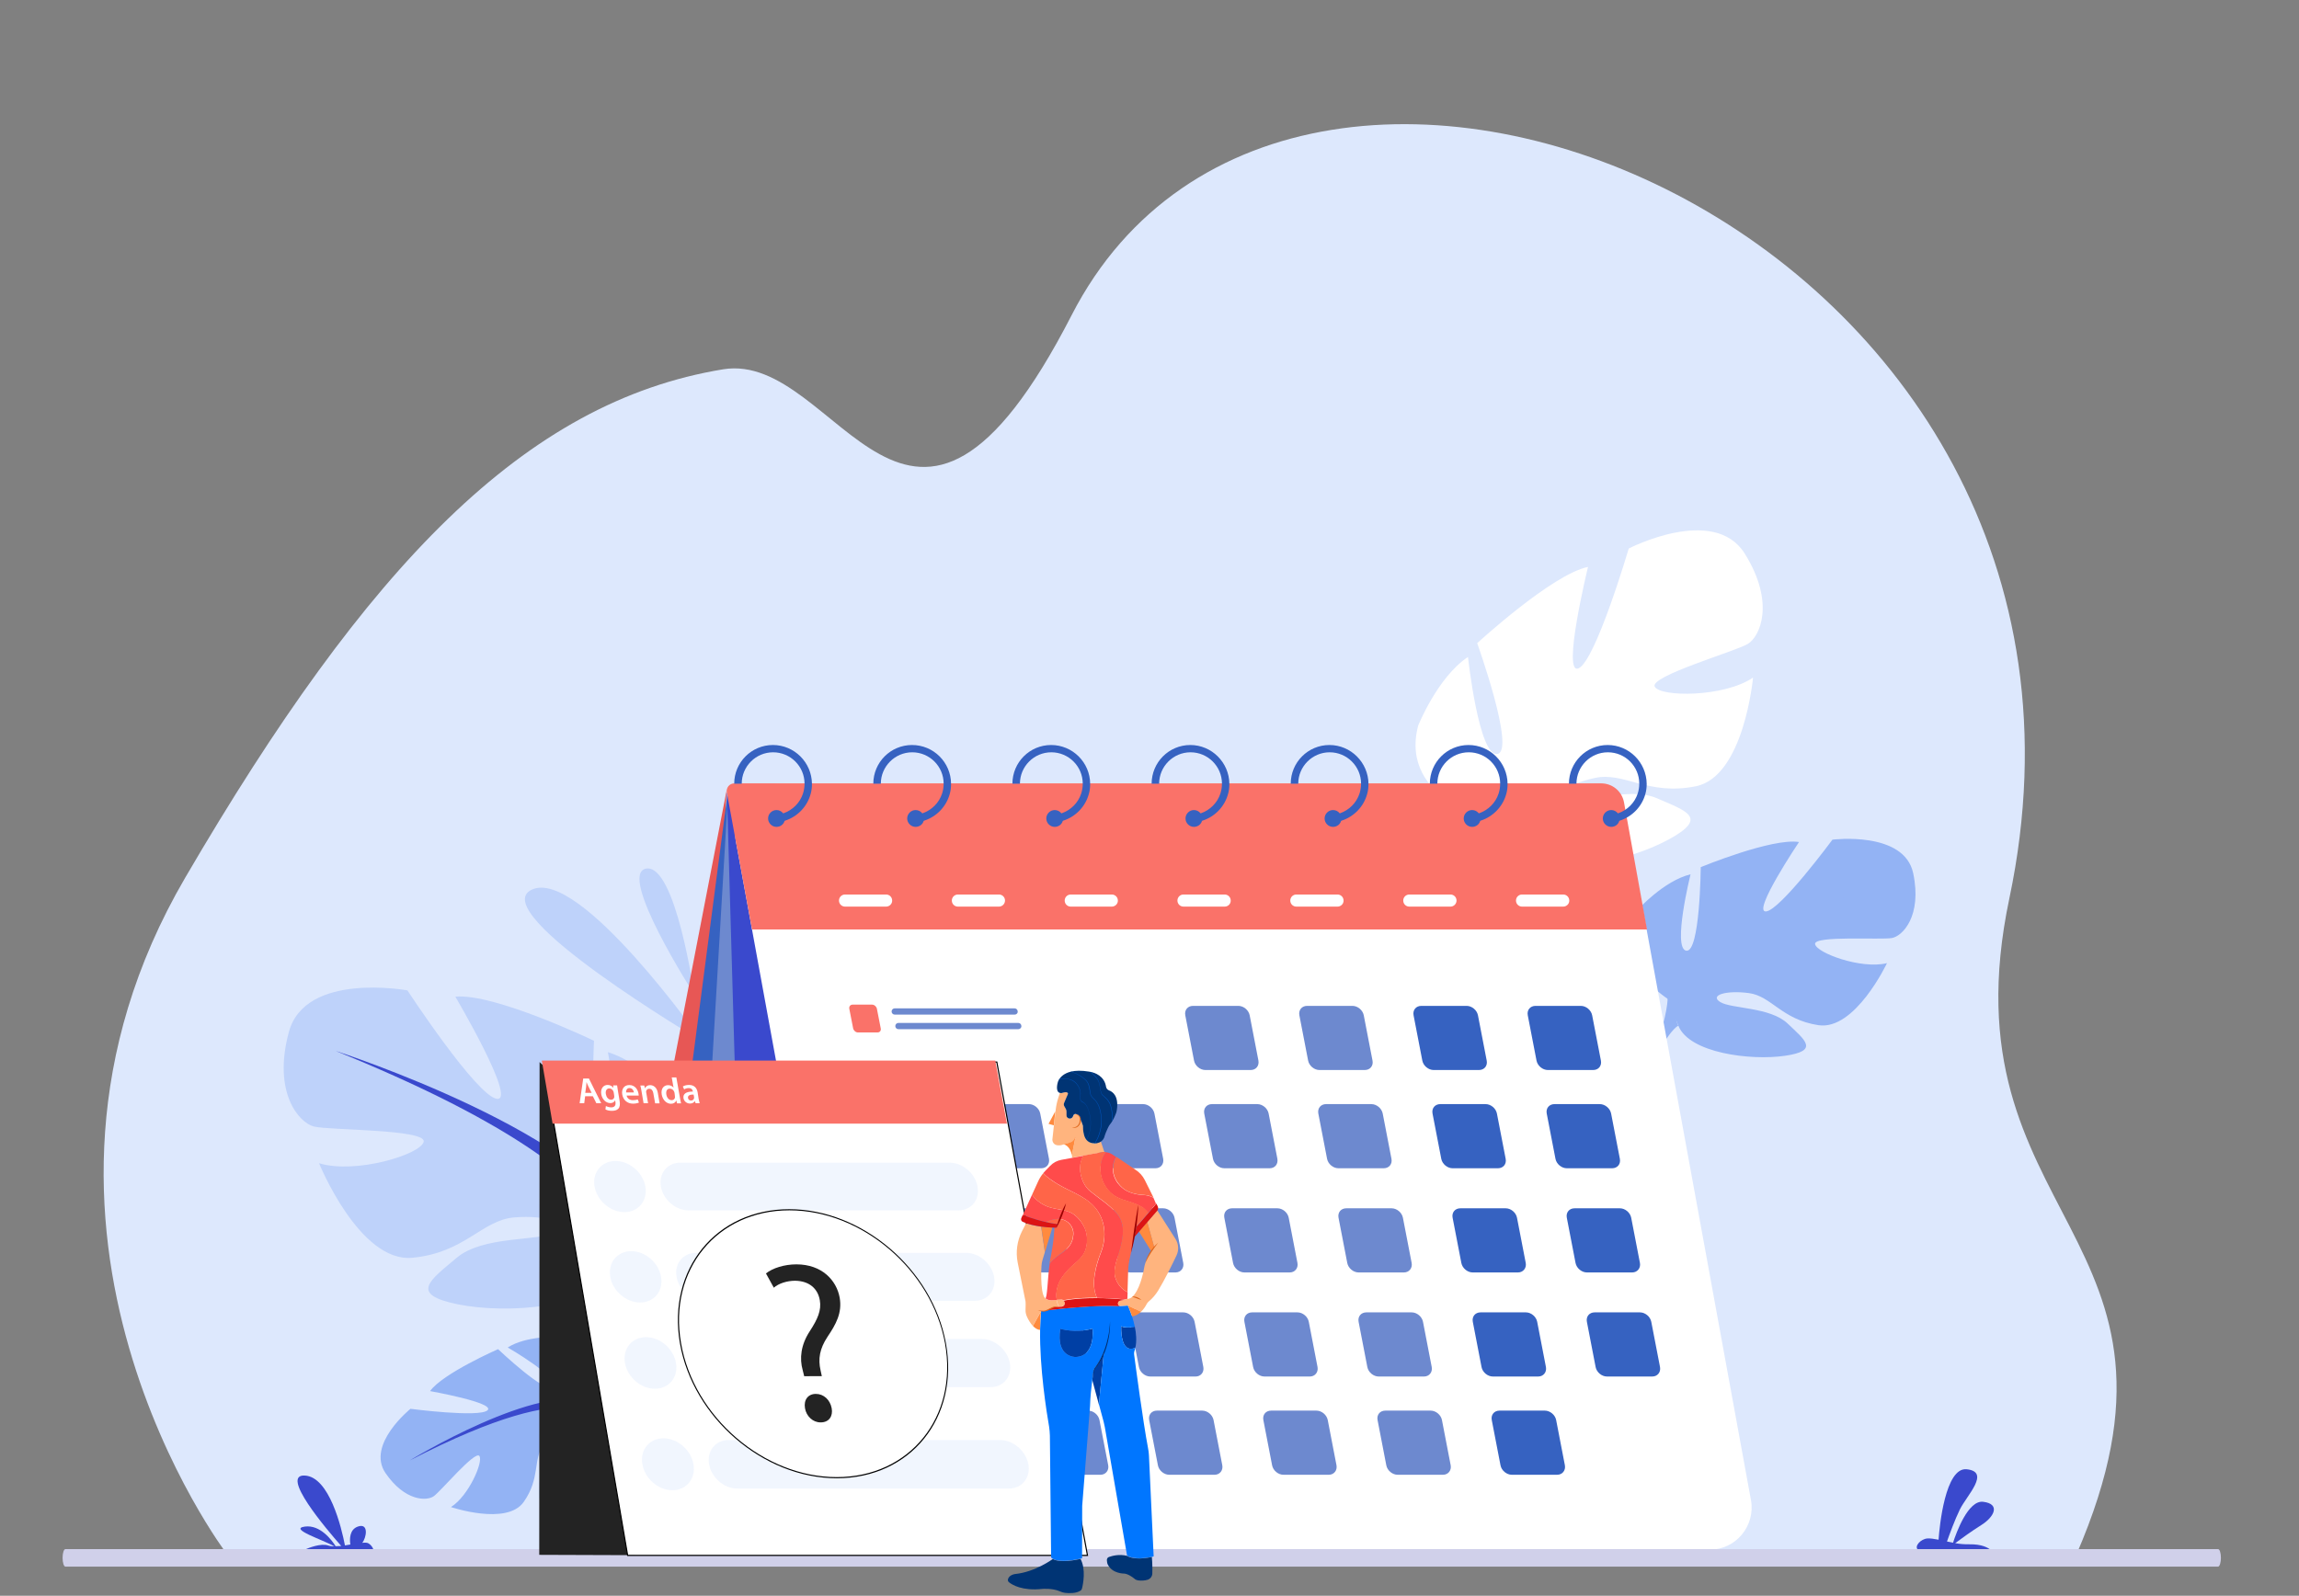 <?xml version="1.0" encoding="utf-8"?>
<!-- Generator: Adobe Illustrator 27.0.0, SVG Export Plug-In . SVG Version: 6.00 Build 0)  -->
<!DOCTYPE svg PUBLIC "-//W3C//DTD SVG 1.1//EN" "http://www.w3.org/Graphics/SVG/1.1/DTD/svg11.dtd">
<svg version="1.1" id="Слой_1"

	 xmlns="http://www.w3.org/2000/svg" 
	 xmlns:xlink="http://www.w3.org/1999/xlink" 
	 x="0px" y="0px" viewBox="0 0 2049.4 1422.9"
	 style="enable-background:new 0 0 2049.4 1422.9;" xml:space="preserve">

<rect x="0" y="0" width="2049.4" height="1422.9" fill="#808080" stroke="none"/>

<!-- 
<svg version="1.1" id="Слой_1"
 xmlns:x="http://ns.adobe.com/Extensibility/1.0/" 
 xmlns:i="http://ns.adobe.com/AdobeIllustrator/10.0/" 
 xmlns:graph="http://ns.adobe.com/Graphs/1.0/"
	 xmlns="http://www.w3.org/2000/svg" 
	 xmlns:xlink="http://www.w3.org/1999/xlink" 
	 x="0px" y="0px" viewBox="0 0 2049.4 1422.9"
	 style="enable-background:new 0 0 2049.4 1422.9;" xml:space="preserve"> -->

	 <!-- <svg version="1.1" id="Слой_1" xmlns="http://www.w3.org/2000/svg" xmlns:xlink="http://www.w3.org/1999/xlink" x="0px" y="0px"
	 viewBox="0 0 2049.4 1422.9" style="enable-background:new 0 0 2049.4 1422.9;" xml:space="preserve"> -->
<style type="text/css">
	.st0{fill:#DDE8FD;}
	.st1{fill:#BED2FA;}
	.st2{fill:#93B3F4;}
	.st3{fill:#3A49CD;}
	.st4{fill:#E75755;}
	.st5{fill:#FFFFFF;}
	.st6{fill:#3662C1;}
	.st7{fill:#6D89CF;}
	.st8{fill:#FA7269;}
	.st9{fill:#D0D0EA;}
	.st10{fill:#232323;}
	.st11{fill:#FFFFFF;stroke:#000000;stroke-miterlimit:10;}
	.st12{opacity:0.4;}
	.st13{fill:#003FA4;}
	.st14{fill:#FFB47E;}
	.st15{fill:#0076FF;}
	.st16{fill:#003474;}
	.st17{fill:#FF8A3E;}
	.st18{fill:#DC1414;}
	.st19{fill:#FF4B4B;}
	.st20{fill:#FF6548;}
	.st21{fill:#DE661B;}
	.st22{fill:#002B6A;}
	.st23{fill:#0054BE;}
	.st24{fill:#9B0101;}
</style>
<g>
	<g>
		<path class="st0" d="M202.4,1385.9c0,0-220.4-289.7-37.3-603.3c162.5-278.3,302.7-424.3,479.5-453.3
			c103.2-16.9,165.4,234.9,310.7-48.3c198.1-386.2,961.1-74,835.9,520.1c-60.6,287.5,184.5,298,59.6,585.4L202.4,1385.9z"/>
		<path class="st1" d="M625.7,928.4c0,0-109.1-155.2-151.7-135.1C431.5,813.5,625.7,928.4,625.7,928.4z"/>
		<path class="st1" d="M618.9,886.7c0,0-16.6-116.7-42.9-112.2C549.7,779.1,618.9,886.7,618.9,886.7z"/>
		<g>
			<path class="st2" d="M526.6,1250.5c0,0,10.5-51.9-30.2-58.5c0,0-27.6-0.9-43.8,9.5c0,0,46.2,26.7,40.7,34.9
				c-5.5,8.3-49.3-33.4-49.3-33.4s-49.5,21.7-60.6,37.4c0,0,58.5,10.4,51.2,17.1c-7.3,6.7-68.7-1.3-68.7-1.3s-39.5,31.8-22.3,57.2
				c17.3,25.3,36.9,25.2,43.1,20.7c6.2-4.4,36.7-40.8,40.6-35.9c3.8,5-9.5,35.7-25.3,45.6c0,0,49.8,16.8,64.8-4.5
				c15-21.2,8.1-37.7,17.6-50.7c9.5-13,20.4-19.1,18.5-10.1c-1.9,8.9-21.8,27.6-21.9,44.6c-0.1,17-1.8,29.4,17.7,14.4
				c19.4-15,45.2-49.8,36.8-68.3C526.6,1250.5,526.6,1250.5,526.6,1250.5z"/>
			<g>
				<path class="st3" d="M365.3,1302.2c0,0,116.1-70.9,161.3-51.5c0,0,15.5,14.1,42.2,20l7,6c0,0-32.7-10.2-40.7-7.4
					C535,1269.1,523,1220.7,365.3,1302.2z"/>
				<path class="st3" d="M568.8,1270.5c0,0,36,4.6,56.6,37.3l-4.4,3c0,0-27.6-30.2-49.9-35.7
					C548.7,1269.8,568.8,1270.5,568.8,1270.5z"/>
			</g>
		</g>
		<g>
			<path class="st1" d="M562.2,1099c0,0,84.3-47.2,45-111.3c0,0-31.5-39.3-65.3-49.5c0,0,18,95.6,0,97.8c-18,2.3-12.4-108-12.4-108
				s-88.8-42.6-123.6-39.3c0,0,55.1,93.3,37.1,91.1c-18-2.3-79.8-96.7-79.8-96.7s-91.1-16.9-105.7,37.1c-14.6,54,9,80.9,22.4,84.3
				c13.4,3.4,100.1,2.3,97.8,13.5c-2.3,11.3-60.7,29.2-93.3,19.2c0,0,36,88.8,83.2,84.3c47.2-4.5,61.9-33.7,91.1-36
				c29.2-2.3,50.6,5.6,36,13.5c-14.6,7.9-64.1,2.6-87.7,22.6c-23.6,20-42.7,32.5,1.1,41.4c43.8,8.9,122.5,3.4,138.3-30.3
				C562.2,1099,562.2,1099,562.2,1099z"/>
			<g>
				<path class="st3" d="M299,937c0,0,236.1,76.4,263.2,162c0,0-1.1,38.2,22.5,82.1v16.9c0,0-24.7-57.4-38.2-65.3
					C546.4,1132.7,599.2,1058.5,299,937z"/>
				<path class="st3" d="M584.7,1181c0,0,36.4,55.3,15.7,122.6l-9.4-2.5c0,0,9.1-74.2-10-111.4C562,1152.4,584.7,1181,584.7,1181z"
					/>
			</g>
		</g>
		<path class="st4" d="M647.9,703.8l-126.2,652.3c-2.5,13.2,7.6,25.5,21.1,25.5h66.6L647.9,703.8z"/>
		<g>
			<path class="st2" d="M1486.6,890.6c0,0-56.7-36.2-26.9-79.2c0,0,23.5-26.1,47.3-31.8c0,0-16.3,65.7-3.9,68.1
				c12.4,2.3,13-74.5,13-74.5s63.5-26.2,87.6-22.4c0,0-42.1,62.7-29.5,61.9c12.6-0.8,59.3-64,59.3-64s64-8.1,72,30
				c8,38.1-9.5,56-19,57.7c-9.5,1.8-69.7-2.4-68.5,5.4s41,22.7,64.1,17c0,0-28.5,60.4-61.2,55.3c-32.7-5-41.7-25.9-61.9-28.6
				c-20.3-2.7-35.4,1.9-25.5,8s44.5,4.3,60.1,19.2s28.4,24.2-2.4,28.7c-30.9,4.5-85.3-2.5-95-26.7
				C1486.6,890.6,1486.6,890.6,1486.6,890.6z"/>
			<g>
				<path class="st2" d="M1676.1,788.5c0,0-167.3,43.8-189.5,102.1c0,0-0.8,26.7-19,56.1l-0.7,11.7c0,0,19.5-38.9,29.2-43.8
					C1496.2,914.7,1462.4,861,1676.1,788.5z"/>
				<path class="st2" d="M1467.7,946.8c0,0-27.5,37-15.8,84.7l6.7-1.4c0,0-3.4-51.9,11.4-77.1
					C1484.7,927.7,1467.7,946.8,1467.7,946.8z"/>
			</g>
		</g>
		<g>
			<path class="st5" d="M1333.8,733.4c0,0-87.2-19.2-69.6-86.4c0,0,17.3-43.2,44.4-61.2c0,0,9.7,89.3,26.2,86.5
				c16.5-2.8-18-98.8-18-98.8s67-61.6,98.8-68c0,0-23.7,97.3-8.4,90.4c15.3-6.9,44.7-106.8,44.7-106.8s76-39.3,103.4,4.5
				c27.4,43.8,13.7,74,2.7,80.6c-11,6.6-87.9,28.8-82.9,38.1c5,9.3,61.5,9.6,87.6-8.1c0,0-8,88.2-51,96.9
				c-43,8.6-63.7-13.2-90.1-7.4c-26.4,5.8-43.2,18.5-28.2,21.6c15,3.1,57.4-14.9,83.7-3.5c26.3,11.5,46.5,17.2,10.1,36.9
				s-107.4,35.9-130.4,10.2C1333.8,733.4,1333.8,733.4,1333.8,733.4z"/>
			<g>
				<path class="st5" d="M1523.1,519.8c0,0-188.2,130.9-189.2,213.7c0,0,11.3,33.5,2.1,78.6l4.5,14.9c0,0,6.5-57.4,16.3-67.9
					C1356.8,759,1290.1,707.6,1523.1,519.8z"/>
				<path class="st5" d="M1336,812c0,0-17.4,58.7,19.1,112.6l7.6-4.7c0,0-27.9-63.1-21-101.2C1348.4,780.6,1336,812,1336,812z"/>
			</g>
		</g>
		<path class="st6" d="M649.4,701.2l-83.7,640.5c-2.8,21.2,13.8,40.1,35.2,40.1h122.7l-69.2-682.9L649.4,701.2z"/>
		<path class="st7" d="M649.4,701.2l-37.5,636.4c-1.4,23.9,17.7,44.1,41.6,44.1h183L649.4,701.2z"/>
		<path class="st3" d="M648,706.5l18.2,631.2c-1.4,23.9,17.7,44.1,41.6,44.1h183L648,706.5z"/>
		<path class="st5" d="M1524.1,1381.8H802.6c-18,0-33.4-12.9-36.7-30.6L656.1,750.8c-5-27.2,16-52.4,43.7-52.4h713.1
			c18,0,33.4,12.9,36.7,30.6l111.3,608.8C1564.9,1360.6,1547.4,1381.8,1524.1,1381.8z"/>
		<path class="st8" d="M670.4,828.8h797.8l-20.5-113.3c-1.8-9.9-10.3-17-20.4-17H654.6c-4.2,0-7.4,3.8-6.7,8L670.4,828.8z"/>
		<g>
			<g>
				<g>
					<path class="st6" d="M689,664.3c-19.1,0-34.5,15.5-34.5,34.5h6.7c0-15.4,12.5-28,28-28c15.4,0,28,12.5,28,28
						c0,3.1-0.5,6.1-1.4,8.8c-2.7,8.3-9.2,14.7-17.4,17.6c-2.3,0.8-4.9,1.3-7.5,1.5v6.7c3.1-0.2,6-0.7,8.8-1.6
						c11.3-3.6,20-12.7,23-24.1c0.8-2.8,1.1-5.8,1.1-8.8C723.6,679.8,708.1,664.3,689,664.3z"/>
				</g>
				<path class="st6" d="M699.7,729.9c0,0.7-0.1,1.4-0.3,2c-0.8,3.2-3.8,5.4-7.2,5.4c-4.1,0-7.5-3.4-7.5-7.5s3.4-7.5,7.5-7.5
					c2.4,0,4.5,1.1,5.9,2.9C699.1,726.5,699.7,728.1,699.7,729.9z"/>
			</g>
			<g>
				<g>
					<path class="st6" d="M813,664.3c-19.1,0-34.5,15.5-34.5,34.5h6.7c0-15.4,12.6-28,28-28c15.4,0,28,12.5,28,28
						c0,3.1-0.5,6.1-1.4,8.8c-2.7,8.3-9.2,14.7-17.4,17.6c-2.3,0.8-4.9,1.3-7.5,1.5v6.7c3.1-0.2,6-0.7,8.8-1.6
						c11.3-3.6,20-12.7,23-24.1c0.8-2.8,1.1-5.8,1.1-8.8C847.7,679.8,832.2,664.3,813,664.3z"/>
				</g>
				<path class="st6" d="M823.7,729.9c0,0.7-0.1,1.4-0.3,2c-0.8,3.2-3.8,5.4-7.2,5.4c-4.1,0-7.5-3.4-7.5-7.5s3.4-7.5,7.5-7.5
					c2.4,0,4.6,1.1,5.9,2.9C823.2,726.5,823.7,728.1,823.7,729.9z"/>
			</g>
			<g>
				<g>
					<path class="st6" d="M937,664.3c-19.1,0-34.5,15.5-34.5,34.5h6.7c0-15.4,12.5-28,28-28c15.4,0,28,12.5,28,28
						c0,3.1-0.5,6.1-1.4,8.8c-2.7,8.3-9.2,14.7-17.4,17.6c-2.3,0.8-4.9,1.3-7.5,1.5v6.7c3.1-0.2,6-0.7,8.8-1.6
						c11.3-3.6,20-12.7,23-24.1c0.8-2.8,1.1-5.8,1.1-8.8C971.7,679.8,956.1,664.3,937,664.3z"/>
				</g>
				<path class="st6" d="M947.7,729.9c0,0.7-0.1,1.4-0.3,2c-0.8,3.2-3.8,5.4-7.2,5.4c-4.1,0-7.5-3.4-7.5-7.5s3.4-7.5,7.5-7.5
					c2.4,0,4.5,1.1,5.9,2.9C947.2,726.5,947.7,728.1,947.7,729.9z"/>
			</g>
			<g>
				<g>
					<path class="st6" d="M1061.1,664.3c-19.1,0-34.5,15.5-34.5,34.5h6.7c0-15.4,12.5-28,28-28c15.4,0,28,12.5,28,28
						c0,3.1-0.5,6.1-1.4,8.8c-2.7,8.3-9.2,14.7-17.4,17.6c-2.3,0.8-4.9,1.3-7.5,1.5v6.7c3.1-0.2,6-0.7,8.8-1.6
						c11.3-3.6,20-12.7,23-24.1c0.8-2.8,1.1-5.8,1.1-8.8C1095.7,679.8,1080.1,664.3,1061.1,664.3z"/>
				</g>
				<path class="st6" d="M1071.8,729.9c0,0.7-0.1,1.4-0.3,2c-0.8,3.2-3.8,5.4-7.2,5.4c-4.1,0-7.5-3.4-7.5-7.5s3.4-7.5,7.5-7.5
					c2.4,0,4.5,1.1,5.9,2.9C1071.2,726.5,1071.8,728.1,1071.8,729.9z"/>
			</g>
			<g>
				<g>
					<path class="st6" d="M1185.1,664.3c-19.1,0-34.5,15.5-34.5,34.5h6.7c0-15.4,12.6-28,28-28s28,12.5,28,28c0,3.1-0.5,6.1-1.4,8.8
						c-2.7,8.3-9.2,14.7-17.4,17.6c-2.3,0.8-4.9,1.3-7.5,1.5v6.7c3.1-0.2,6-0.7,8.8-1.6c11.3-3.6,20-12.7,23-24.1
						c0.8-2.8,1.1-5.8,1.1-8.8C1219.7,679.8,1204.1,664.3,1185.1,664.3z"/>
				</g>
				<path class="st6" d="M1195.8,729.9c0,0.7-0.1,1.4-0.3,2c-0.8,3.2-3.8,5.4-7.2,5.4c-4.1,0-7.5-3.4-7.5-7.5s3.4-7.5,7.5-7.5
					c2.4,0,4.6,1.1,5.9,2.9C1195.2,726.5,1195.8,728.1,1195.8,729.9z"/>
			</g>
			<g>
				<g>
					<path class="st6" d="M1309.1,664.3c-19.1,0-34.5,15.5-34.5,34.5h6.7c0-15.4,12.5-28,28-28s28,12.5,28,28c0,3.1-0.5,6.1-1.4,8.8
						c-2.7,8.3-9.2,14.7-17.4,17.6c-2.3,0.8-4.9,1.3-7.5,1.5v6.7c3.1-0.2,6-0.7,8.8-1.6c11.2-3.6,20-12.7,23-24.1
						c0.8-2.8,1.1-5.8,1.1-8.8C1343.7,679.8,1328.2,664.3,1309.1,664.3z"/>
				</g>
				<path class="st6" d="M1319.8,729.9c0,0.7-0.1,1.4-0.3,2c-0.8,3.2-3.8,5.4-7.2,5.4c-4.1,0-7.5-3.4-7.5-7.5s3.4-7.5,7.5-7.5
					c2.4,0,4.5,1.1,5.9,2.9C1319.2,726.5,1319.8,728.1,1319.8,729.9z"/>
			</g>
			<g>
				<g>
					<path class="st6" d="M1433.1,664.3c-19.1,0-34.5,15.5-34.5,34.5h6.7c0-15.4,12.5-28,28-28s28,12.5,28,28c0,3.1-0.5,6.1-1.4,8.8
						c-2.7,8.3-9.2,14.7-17.4,17.6c-2.3,0.8-4.9,1.3-7.5,1.5v6.7c3.1-0.2,6-0.7,8.8-1.6c11.2-3.6,20-12.7,23-24.1
						c0.8-2.8,1.1-5.8,1.1-8.8C1467.7,679.8,1452.2,664.3,1433.1,664.3z"/>
				</g>
				<path class="st6" d="M1443.8,729.9c0,0.7-0.1,1.4-0.3,2c-0.8,3.2-3.8,5.4-7.2,5.4c-4.1,0-7.5-3.4-7.5-7.5s3.4-7.5,7.5-7.5
					c2.4,0,4.5,1.1,5.9,2.9C1443.3,726.5,1443.8,728.1,1443.8,729.9z"/>
			</g>
		</g>
		<g>
			<path class="st7" d="M1131.8,1041.7h-40.4c-4.7,0-9.2-3.8-10.1-8.4l-7.8-40.4c-0.9-4.7,2.2-8.4,6.9-8.4h40.4
				c4.7,0,9.2,3.8,10.1,8.4l7.8,40.4C1139.5,1038,1136.5,1041.7,1131.8,1041.7z"/>
			<path class="st7" d="M1233.5,1041.7h-40.4c-4.7,0-9.2-3.8-10.1-8.4l-7.8-40.4c-0.9-4.7,2.2-8.4,6.9-8.4h40.4
				c4.7,0,9.2,3.8,10.1,8.4l7.8,40.4C1241.3,1038,1238.2,1041.7,1233.5,1041.7z"/>
			<path class="st6" d="M1335.3,1041.7h-40.4c-4.7,0-9.2-3.8-10.1-8.4l-7.8-40.4c-0.9-4.7,2.2-8.4,6.9-8.4h40.4
				c4.7,0,9.2,3.8,10.1,8.4l7.8,40.4C1343.1,1038,1340,1041.7,1335.3,1041.7z"/>
			<path class="st7" d="M826.4,1041.7h-40.4c-4.7,0-9.2-3.8-10.1-8.4l-7.8-40.4c-0.9-4.7,2.2-8.4,6.9-8.4h40.4
				c4.7,0,9.2,3.8,10.1,8.4l7.8,40.4C834.2,1038,831.1,1041.7,826.4,1041.7z"/>
			<path class="st8" d="M782.2,920.6h-17.4c-2,0-3.9-1.7-4.3-3.7l-3.4-17.4c-0.4-2,0.9-3.7,2.9-3.7h17.4c2,0,3.9,1.7,4.3,3.7
				l3.4,17.4C785.6,919,784.3,920.6,782.2,920.6z"/>
			<path class="st7" d="M928.2,1041.7h-40.4c-4.7,0-9.2-3.8-10.1-8.4l-7.8-40.4c-0.9-4.7,2.2-8.4,6.9-8.4h40.4
				c4.7,0,9.2,3.8,10.1,8.4l7.8,40.4C935.9,1038,932.9,1041.7,928.2,1041.7z"/>
			<path class="st7" d="M1030,1041.7h-40.4c-4.7,0-9.2-3.8-10.1-8.4l-7.8-40.4c-0.9-4.7,2.2-8.4,6.9-8.4h40.4
				c4.7,0,9.2,3.8,10.1,8.4l7.8,40.4C1037.7,1038,1034.7,1041.7,1030,1041.7z"/>
			<path class="st6" d="M1437.1,1041.7h-40.4c-4.7,0-9.2-3.8-10.1-8.4l-7.8-40.4c-0.9-4.7,2.2-8.4,6.9-8.4h40.4
				c4.7,0,9.2,3.8,10.1,8.4l7.8,40.4C1444.9,1038,1441.8,1041.7,1437.1,1041.7z"/>
			<path class="st7" d="M1114.9,954.1h-40.4c-4.7,0-9.2-3.8-10.1-8.4l-7.8-40.4c-0.9-4.7,2.2-8.4,6.9-8.4h40.4
				c4.7,0,9.2,3.8,10.1,8.4l7.8,40.4C1122.6,950.4,1119.6,954.1,1114.9,954.1z"/>
			<path class="st7" d="M1216.6,954.1h-40.4c-4.7,0-9.2-3.8-10.1-8.4l-7.8-40.4c-0.9-4.7,2.2-8.4,6.9-8.4h40.4
				c4.7,0,9.2,3.8,10.1,8.4l7.8,40.4C1224.4,950.4,1221.3,954.1,1216.6,954.1z"/>
			<path class="st6" d="M1318.4,954.1H1278c-4.7,0-9.2-3.8-10.1-8.4l-7.8-40.4c-0.9-4.7,2.2-8.4,6.9-8.4h40.4
				c4.7,0,9.2,3.8,10.1,8.4l7.8,40.4C1326.2,950.4,1323.1,954.1,1318.4,954.1z"/>
			<path class="st6" d="M1420.2,954.1h-40.4c-4.7,0-9.2-3.8-10.1-8.4l-7.8-40.4c-0.9-4.7,2.2-8.4,6.9-8.4h40.4
				c4.7,0,9.2,3.8,10.1,8.4l7.8,40.4C1428,950.4,1424.9,954.1,1420.2,954.1z"/>
			<path class="st7" d="M1149.7,1134.6h-40.4c-4.7,0-9.2-3.8-10.1-8.4l-7.8-40.4c-0.9-4.7,2.2-8.4,6.9-8.4h40.4
				c4.7,0,9.2,3.8,10.1,8.4l7.8,40.4C1157.4,1130.7,1154.4,1134.6,1149.7,1134.6z"/>
			<path class="st7" d="M1251.5,1134.6h-40.4c-4.7,0-9.2-3.8-10.1-8.4l-7.8-40.4c-0.9-4.7,2.2-8.4,6.9-8.4h40.4
				c4.7,0,9.2,3.8,10.1,8.4l7.8,40.4C1259.2,1130.7,1256.2,1134.6,1251.5,1134.6z"/>
			<path class="st6" d="M1353.2,1134.6h-40.4c-4.7,0-9.2-3.8-10.1-8.4l-7.8-40.4c-0.9-4.7,2.2-8.4,6.9-8.4h40.4
				c4.7,0,9.2,3.8,10.1,8.4l7.8,40.4C1360.9,1130.7,1357.8,1134.6,1353.2,1134.6z"/>
			<path class="st7" d="M844.4,1134.6H804c-4.7,0-9.2-3.8-10.1-8.4l-7.8-40.4c-0.9-4.7,2.2-8.4,6.9-8.4h40.4c4.7,0,9.2,3.8,10.1,8.4
				l7.8,40.4C852.1,1130.7,849.1,1134.6,844.4,1134.6z"/>
			<path class="st7" d="M946.1,1134.6h-40.4c-4.7,0-9.2-3.8-10.1-8.4l-7.8-40.4c-0.9-4.7,2.2-8.4,6.9-8.4h40.4
				c4.7,0,9.2,3.8,10.1,8.4l7.8,40.4C953.8,1130.7,950.7,1134.6,946.1,1134.6z"/>
			<path class="st7" d="M1047.9,1134.6h-40.4c-4.7,0-9.2-3.8-10.1-8.4l-7.8-40.4c-0.9-4.7,2.2-8.4,6.9-8.4h40.4
				c4.7,0,9.2,3.8,10.1,8.4l7.8,40.4C1055.6,1130.7,1052.6,1134.6,1047.9,1134.6z"/>
			<path class="st6" d="M1455,1134.6h-40.4c-4.7,0-9.2-3.8-10.1-8.4l-7.8-40.4c-0.9-4.7,2.2-8.4,6.9-8.4h40.4
				c4.7,0,9.2,3.8,10.1,8.4l7.8,40.4C1462.7,1130.7,1459.6,1134.6,1455,1134.6z"/>
			<path class="st7" d="M1167.6,1227.4h-40.4c-4.7,0-9.2-3.8-10.1-8.4l-7.8-40.4c-0.9-4.7,2.2-8.4,6.9-8.4h40.4
				c4.7,0,9.2,3.8,10.1,8.4l7.8,40.4C1175.3,1223.6,1172.2,1227.4,1167.6,1227.4z"/>
			<path class="st7" d="M1269.4,1227.4H1229c-4.7,0-9.2-3.8-10.1-8.4l-7.8-40.4c-0.9-4.7,2.2-8.4,6.9-8.4h40.4
				c4.7,0,9.2,3.8,10.1,8.4l7.8,40.4C1277.1,1223.6,1274,1227.4,1269.4,1227.4z"/>
			<path class="st6" d="M1371.2,1227.4h-40.4c-4.7,0-9.2-3.8-10.1-8.4l-7.8-40.4c-0.9-4.7,2.2-8.4,6.9-8.4h40.4
				c4.7,0,9.2,3.8,10.1,8.4l7.8,40.4C1378.9,1223.6,1375.8,1227.4,1371.2,1227.4z"/>
			<path class="st7" d="M862.2,1227.4h-40.4c-4.7,0-9.2-3.8-10.1-8.4l-7.8-40.4c-0.9-4.7,2.2-8.4,6.9-8.4h40.4
				c4.7,0,9.2,3.8,10.1,8.4l7.8,40.4C870,1223.6,866.9,1227.4,862.2,1227.4z"/>
			<path class="st7" d="M964.1,1227.4h-40.4c-4.7,0-9.2-3.8-10.1-8.4l-7.8-40.4c-0.9-4.7,2.2-8.4,6.9-8.4H953
				c4.7,0,9.2,3.8,10.1,8.4l7.8,40.4C971.8,1223.6,968.7,1227.4,964.1,1227.4z"/>
			<path class="st7" d="M1065.8,1227.4h-40.4c-4.7,0-9.2-3.8-10.1-8.4l-7.8-40.4c-0.9-4.7,2.2-8.4,6.9-8.4h40.4
				c4.7,0,9.2,3.8,10.1,8.4l7.8,40.4C1073.5,1223.6,1070.4,1227.4,1065.8,1227.4z"/>
			<path class="st6" d="M1472.9,1227.4h-40.4c-4.7,0-9.2-3.8-10.1-8.4l-7.8-40.4c-0.9-4.7,2.2-8.4,6.9-8.4h40.4
				c4.7,0,9.2,3.8,10.1,8.4l7.8,40.4C1480.6,1223.6,1477.5,1227.4,1472.9,1227.4z"/>
			<path class="st7" d="M1184.5,1315h-40.4c-4.7,0-9.2-3.8-10.1-8.4l-7.8-40.4c-0.9-4.7,2.2-8.4,6.9-8.4h40.4
				c4.7,0,9.2,3.8,10.1,8.4l7.8,40.4C1192.2,1311.2,1189.1,1315,1184.5,1315z"/>
			<path class="st7" d="M1286.3,1315h-40.4c-4.7,0-9.2-3.8-10.1-8.4l-7.8-40.4c-0.9-4.7,2.2-8.4,6.9-8.4h40.4
				c4.7,0,9.2,3.8,10.1,8.4l7.8,40.4C1294,1311.2,1290.9,1315,1286.3,1315z"/>
			<path class="st6" d="M1388.1,1315h-40.4c-4.7,0-9.2-3.8-10.1-8.4l-7.8-40.4c-0.9-4.7,2.2-8.4,6.9-8.4h40.4
				c4.7,0,9.2,3.8,10.1,8.4l7.8,40.4C1395.8,1311.2,1392.7,1315,1388.1,1315z"/>
			<path class="st7" d="M879.1,1315h-40.4c-4.7,0-9.2-3.8-10.1-8.4l-7.8-40.4c-0.9-4.7,2.2-8.4,6.9-8.4H868c4.7,0,9.2,3.8,10.1,8.4
				l7.8,40.4C886.9,1311.2,883.8,1315,879.1,1315z"/>
			<path class="st7" d="M981,1315h-40.4c-4.7,0-9.2-3.8-10.1-8.4l-7.8-40.4c-0.9-4.7,2.2-8.4,6.9-8.4h40.4c4.7,0,9.2,3.8,10.1,8.4
				l7.8,40.4C988.7,1311.2,985.6,1315,981,1315z"/>
			<path class="st7" d="M1082.7,1315h-40.4c-4.7,0-9.2-3.8-10.1-8.4l-7.8-40.4c-0.9-4.7,2.2-8.4,6.9-8.4h40.4
				c4.7,0,9.2,3.8,10.1,8.4l7.8,40.4C1090.4,1311.2,1087.3,1315,1082.7,1315z"/>
			<path class="st7" d="M904.5,904.7H797.6c-1.6,0-2.8-1.3-2.8-2.8l0,0c0-1.6,1.3-2.8,2.8-2.8h106.8c1.6,0,2.8,1.3,2.8,2.8l0,0
				C907.4,903.4,906.1,904.7,904.5,904.7z"/>
			<path class="st7" d="M907.7,917.7H800.9c-1.6,0-2.8-1.3-2.8-2.8l0,0c0-1.6,1.3-2.8,2.8-2.8h106.8c1.6,0,2.8,1.3,2.8,2.8l0,0
				C910.6,916.4,909.3,917.7,907.7,917.7z"/>
		</g>
		<g>
			<path class="st5" d="M789.9,808.4h-36.6c-3,0-5.4-2.4-5.4-5.4l0,0c0-3,2.4-5.4,5.4-5.4h36.6c3,0,5.4,2.4,5.4,5.4l0,0
				C795.4,805.9,792.9,808.4,789.9,808.4z"/>
			<path class="st5" d="M890.5,808.4h-36.6c-3,0-5.4-2.4-5.4-5.4l0,0c0-3,2.4-5.4,5.4-5.4h36.6c3,0,5.4,2.4,5.4,5.4l0,0
				C895.9,805.9,893.5,808.4,890.5,808.4z"/>
			<path class="st5" d="M991.1,808.4h-36.6c-3,0-5.4-2.4-5.4-5.4l0,0c0-3,2.4-5.4,5.4-5.4h36.6c3,0,5.4,2.4,5.4,5.4l0,0
				C996.6,805.9,994.1,808.4,991.1,808.4z"/>
			<path class="st5" d="M1091.7,808.4H1055c-3,0-5.4-2.4-5.4-5.4l0,0c0-3,2.4-5.4,5.4-5.4h36.7c3,0,5.4,2.4,5.4,5.4l0,0
				C1097.2,805.9,1094.8,808.4,1091.7,808.4z"/>
			<path class="st5" d="M1192.3,808.4h-36.7c-3,0-5.4-2.4-5.4-5.4l0,0c0-3,2.4-5.4,5.4-5.4h36.7c3,0,5.4,2.4,5.4,5.4l0,0
				C1197.8,805.9,1195.3,808.4,1192.3,808.4z"/>
			<path class="st5" d="M1293,808.4h-36.7c-3,0-5.4-2.4-5.4-5.4l0,0c0-3,2.4-5.4,5.4-5.4h36.7c3,0,5.4,2.4,5.4,5.4l0,0
				C1298.4,805.9,1296,808.4,1293,808.4z"/>
			<path class="st5" d="M1393.5,808.4h-36.7c-3,0-5.4-2.4-5.4-5.4l0,0c0-3,2.4-5.4,5.4-5.4h36.7c3,0,5.4,2.4,5.4,5.4l0,0
				C1399,805.9,1396.5,808.4,1393.5,808.4z"/>
		</g>
		<path class="st3" d="M1774.3,1381.8h-64.6c-3.5-2.9,2.4-9.6,8.5-10c2.6-0.2,6,0.4,9.9,1.1c0.8-11.8,6-64.9,25.1-62.8
			c21.5,2.3,0,23.4-6.1,35.8c-4.5,9.2-9.3,22.4-11.5,28.6c1.8,0.4,3.6,0.8,5.4,1.1c2.8-8.7,13.4-38.2,26.9-36.5
			c15.9,2,9.5,13.8-1.8,20.8c-8.3,5.2-18.4,12.5-23.2,16.1c4,0.7,8.4,1.1,12.7,1C1766.8,1376.8,1772.1,1380.1,1774.3,1381.8z"/>
		<path class="st3" d="M299.2,1378.7c-3.4-5.4-13.7-19.3-27.4-17.5c-14.9,2,16.5,11.9,26.2,17.6c-2.2,0-3.9-0.2-5.4-0.7
			c-6.5-2.3-17.5,2.1-21,3.7h61.3c-0.5-1.5-1.5-3.8-4.4-5.6c-1-0.7-3-0.8-5.6-0.5c3.7-4.3,6.2-18-3.9-14.5c-7.4,2.6-7.4,11-6.7,16
			c-1.6,0.3-3.2,0.5-4.8,0.8c-3-15.6-13.9-61.2-35.8-62.3c-22.2-1.2,18.8,47.3,32.5,62.8C302.4,1378.5,300.7,1378.7,299.2,1378.7z"
			/>
		<path class="st9" d="M1977.3,1396.9H58.3c-1.4,0-2.5-3.5-2.5-7.8l0,0c0-4.4,1.1-7.8,2.5-7.8h1919c1.4,0,2.5,3.5,2.5,7.8l0,0
			C1979.8,1393.1,1978.7,1396.9,1977.3,1396.9z"/>
	</g>
</g>
<g>
	<path class="st10" d="M489.6,953c-2.7,0-8.6-6-8.6-6l-0.3,439.4l85.2,0.3L489.6,953z"/>
	<g>
		<g>
			<polygon class="st11" points="969.4,1386.9 559.5,1386.9 484.3,947 888.6,947 			"/>
		</g>
		<g>
			<polygon class="st8" points="897.6,1001.9 492.6,1001.9 483,945.7 887.2,945.7 			"/>
		</g>
		<g class="st12">
			<g>
				<path class="st0" d="M575.3,1058c2.2,12.6-6.2,22.8-18.7,22.8s-24.4-10.2-26.6-22.8c-2.2-12.6,6.2-22.8,18.7-22.8
					C561.2,1035.2,573.1,1045.4,575.3,1058z"/>
			</g>
			<g>
				<path class="st0" d="M854.2,1079.3H614c-11.7,0-22.8-9.5-24.9-21.3h0c-2-11.8,5.8-21.3,17.4-21.3h239.9c11.7,0,22.9,9.5,25,21.3
					l0,0C873.6,1069.8,865.9,1079.3,854.2,1079.3z"/>
			</g>
			<g>
				<path class="st0" d="M589.3,1138.5c2.2,12.7-6.2,22.9-18.7,22.9c-12.5,0-24.5-10.3-26.6-22.9c-2.2-12.6,6.2-22.9,18.7-22.9
					C575.1,1115.6,587.1,1125.8,589.3,1138.5z"/>
			</g>
			<g>
				<path class="st0" d="M868.9,1159.9H628c-11.7,0-22.9-9.6-24.9-21.4v0c-2.1-11.8,5.8-21.4,17.5-21.4h240.5
					c11.7,0,22.9,9.6,25.1,21.4v0C888.3,1150.3,880.6,1159.9,868.9,1159.9z"/>
			</g>
			<g>
				<path class="st0" d="M602.6,1215.3c2.2,12.7-6.2,23-18.8,23s-24.5-10.3-26.7-23c-2.2-12.7,6.2-23,18.8-23
					S600.4,1202.6,602.6,1215.3z"/>
			</g>
			<g>
				<path class="st0" d="M882.9,1236.9H641.4c-11.7,0-22.9-9.6-25-21.5l0,0c-2.1-11.9,5.8-21.5,17.5-21.5H875
					c11.7,0,23,9.6,25.2,21.5h0C902.4,1227.2,894.6,1236.9,882.9,1236.9z"/>
			</g>
			<g>
				<path class="st0" d="M618.2,1305.6c2.2,12.8-6.2,23.2-18.8,23.2s-24.6-10.4-26.8-23.2c-2.2-12.8,6.2-23.1,18.8-23.1
					C604,1282.5,616,1292.9,618.2,1305.6z"/>
			</g>
			<g>
				<path class="st0" d="M899.3,1327.3H657.2c-11.8,0-23-9.7-25.1-21.7l0,0c-2.1-11.9,5.8-21.6,17.5-21.6h241.8
					c11.8,0,23.1,9.7,25.3,21.6l0,0C918.9,1317.6,911.1,1327.3,899.3,1327.3z"/>
			</g>
		</g>
		<g>
			<path class="st5" d="M842.8,1197.7c12,66.1-31.4,119.9-96.8,119.9s-127.9-53.8-139.3-119.9c-11.4-65.8,32-119,97-119
				S830.9,1131.9,842.8,1197.7z"/>
			<path d="M746,1318.1c-65.6,0-128.4-54.1-139.9-120.4c-11.4-66,32.3-119.5,97.4-119.5s127.8,53.5,139.7,119.5
				C855.3,1264,811.7,1318.1,746,1318.1z M703.7,1079.2c-64.6,0-108,53.1-96.6,118.5c11.4,65.7,73.7,119.4,138.8,119.4
				s108.4-53.7,96.5-119.4C830.5,1132.3,768.3,1079.2,703.7,1079.2z"/>
		</g>
		<g>
			<g>
				<path class="st10" d="M716.9,1227.2l-1.3-5.3c-3.1-10.7-1.6-22.9,6.2-34.8c7.1-10.9,10.6-18.8,9-27.8
					c-1.8-10.3-9.4-17.1-22-17.3c-7.2,0-14.7,2.4-19,6.2l-7-12.7c5.9-4.8,16.5-8.1,27.1-8.1c22.9,0,35.8,14.3,38.6,29.6
					c2.4,13.7-3.3,23.8-10.9,35.1c-6.9,10.5-8.5,19.6-6.1,29.9l1.1,5.1H716.9z M731.4,1268.3c-6.8,0-12.6-5.5-13.8-12.6
					c-1.3-7.5,2.7-12.8,9.7-12.8c7,0,12.7,5.3,14.1,12.8c1.3,7.1-2.4,12.6-9.8,12.6H731.4z"/>
			</g>
		</g>
		<g>
			<path class="st5" d="M521.6,977.5l-0.8,6.2h-4.1l3.2-22h5.1l10.9,22h-4.3l-3.1-6.2H521.6z M527.4,974.5l-2.7-5.4
				c-0.7-1.3-1.3-2.8-1.8-4.1h-0.1c-0.1,1.3-0.2,2.8-0.3,4.1l-0.8,5.4H527.4z"/>
			<path class="st5" d="M552.3,981.4c0.6,3.3,0.3,5.7-1.1,7.2c-1.4,1.5-3.6,1.9-5.8,1.9c-2,0-4.2-0.4-5.7-1.3l0.4-3
				c1.1,0.6,2.9,1.2,4.8,1.2c2.6,0,4.3-1.4,3.7-4.8l-0.2-1.4h-0.1c-0.7,1.4-2.1,2.4-4.2,2.4c-3.9,0-7.3-3.3-8.1-7.8
				c-0.9-5.2,1.9-8.4,5.7-8.4c2.4,0,4,1.2,5,2.5h0.1l-0.2-2.1h3.5c0.1,1.1,0.3,2.4,0.7,4.6L552.3,981.4z M547.1,974.2
				c-0.1-0.4-0.2-0.8-0.3-1.1c-0.7-1.5-2-2.6-3.7-2.6c-2.2,0-3.6,2-3,5.2c0.5,2.7,2.2,4.9,4.7,4.9c1.5,0,2.6-1,2.8-2.4
				c0-0.4,0-1-0.1-1.4L547.1,974.2z"/>
			<path class="st5" d="M558.6,976.9c0.6,2.9,3.1,4.1,5.6,4.1c1.9,0,3.1-0.3,4.3-0.7l1.1,2.8c-1.3,0.6-3.1,1-5.3,1
				c-5.1,0-8.7-3.2-9.6-8.1c-0.8-4.4,1.2-8.5,6.3-8.5c5.2,0,7.6,4.2,8.2,7.7c0.1,0.8,0.2,1.3,0.2,1.7H558.6z M565.1,974.1
				c-0.2-1.5-1.3-3.9-4-3.9c-2.5,0-3.1,2.3-3,3.9H565.1z"/>
			<path class="st5" d="M571.8,972.6c-0.3-1.8-0.6-3.4-1-4.7h3.5l0.6,2.4h0.1c0.5-1.2,1.9-2.7,4.6-2.7c2.8,0,5.9,1.8,6.8,6.8
				l1.6,9.4h-4l-1.6-9c-0.4-2.3-1.5-4-3.7-4c-1.6,0-2.5,1.1-2.7,2.3c-0.1,0.4,0,0.8,0.1,1.3l1.6,9.3h-4L571.8,972.6z"/>
			<path class="st5" d="M602.9,960.6l3.3,18.7c0.3,1.6,0.7,3.4,0.9,4.5h-3.6l-0.6-2.5h-0.1c-0.6,1.8-2.4,2.9-4.7,2.9
				c-3.8,0-7.3-3.2-8.2-8.1c-1-5.3,1.8-8.5,5.6-8.5c2.2,0,3.9,0.9,4.8,2.1h0.1l-1.6-9H602.9z M601.3,974.5c-0.1-0.3-0.2-0.7-0.3-1
				c-0.6-1.6-2.1-2.8-3.9-2.8c-2.6,0-3.6,2.3-3.1,5.3c0.5,2.9,2.3,5,4.8,5c1.6,0,2.9-1.1,2.9-2.8c0-0.4,0-0.8-0.1-1.2L601.3,974.5z"
				/>
			<path class="st5" d="M622.8,979.9c0.3,1.4,0.6,2.8,0.9,3.8h-3.6l-0.6-1.8h-0.1c-0.8,1.2-2.3,2.1-4.3,2.1c-3.2,0-5.4-2.3-5.8-4.7
				c-0.7-4,2.5-6,8.3-6l0-0.3c-0.2-1-0.9-2.8-3.7-2.8c-1.6,0-3.1,0.5-4,1.2l-1.2-2.6c1-0.7,3-1.4,5.5-1.4c5.1,0,7.1,3.2,7.7,6.7
				L622.8,979.9z M618.3,976c-2.8-0.1-5.4,0.6-5,3c0.3,1.6,1.4,2.3,2.7,2.3c1.6,0,2.6-1,2.7-2.2c0-0.3,0-0.6,0-0.9L618.3,976z"/>
		</g>
	</g>
</g>
<g>
	<g>
		<path class="st13" d="M1011.6,1183c1.3,6.1,1.8,12.7,0.5,18.8c-14,6-12.6-19.1-12.6-19.1C1004.6,1184.8,1011.6,1183,1011.6,1183z"
			/>
		<path class="st13" d="M973.9,1184.7c0,0,3.2,24.7-15.1,25.3c0,0-17.8,0.6-13.6-25.2C945.2,1184.8,958.3,1189,973.9,1184.7z"/>
		<path class="st13" d="M984,1206.3l-4.4,46.1l-5.9-21.8l0,0c0.4-3.3,0.8-6,1.1-7.7c0.2-1.2,0.7-2.4,1.6-3.4
			C979.7,1215.4,982.1,1210.8,984,1206.3z"/>
		<path class="st14" d="M1011.3,1154.2c6-7.7,8.6-23.5,8.6-23.5c0.8-5.4,3.6-10.7,6.4-14.8c0.9-1.4,1.8-2.6,2.6-3.7l-6.3-22.6
			l3.2-3.7l5.8-6.7l16.3,25.6c2.8,4.4,3.1,9.9,0.9,14.6c-4,8.5-10.8,22.2-16.4,31.4c-2.3,3.7-5.1,7-8.5,9.8
			c-0.7,0.6-1.3,1.4-1.8,2.3c-0.8,1.6-2.4,4.3-4.9,6.7l-11.7-5.4l0,0l-6.2,0.5c-0.2,0-0.5,0-0.7-0.1c-0.9-0.2-1.7-0.9-1.9-1.9
			c-0.3-1.3,0.5-2.7,1.8-3l4.4-1l2.2-0.5c1.5-0.1,2.9-0.7,4.2-1.8l0,0C1009.9,1155.8,1010.7,1155,1011.3,1154.2z"/>
		<path class="st15" d="M983.4,1164.4c5.5-0.1,10.7,0,15.1,0.2c0.1,0.1,0.3,0.1,0.4,0.1c0.1,0,0.1,0,0.3,0l6.2-0.5l0,0
			c0.1,0.2,1.9,4,3.7,9.5c0.9,2.7,1.8,5.9,2.5,9.3c0,0-7.1,1.7-12.1-0.4c0,0-1.4,25.2,12.6,19.1c-0.2,1.1-0.5,2.2-0.9,3.2
			c-0.3,0.9-0.3,1.9-0.2,3c1.3,9.8,7.9,59.7,12.4,83.4c0.4,2.1,0.7,4.2,0.8,6.3l4.2,90.2c0,0-0.6,0.1-1.5,0.4
			c-4.2,0.9-15.7,2.9-22.2-1.1l-19.8-114.4c-0.3-1.7-0.7-3.4-1.1-5l-4.2-15.6l4.4-46.1c-1.9,4.5-4.3,9.1-7.6,13.3
			c-0.8,1-1.4,2.1-1.6,3.4c-0.3,1.7-0.6,4.3-1.1,7.7l0,0c-0.8,6.4-1.8,15.2-2,23.3l-7,89.1l-0.1,46.7c0,0-0.4,0.1-1.3,0.3
			c-4.2,1-18,3.8-24.5,0.3c-0.7-0.4-1.4-0.8-1.8-1.4l-1.1-108.6c-0.1-2.7-0.3-5.4-0.7-8c-2.2-12.5-8.6-52.9-8-86.4
			c0.1-5.7,0.4-11.3,0.9-16.5l0.1-0.4l1,0.2c1.5,0.2,3-0.1,4.4-0.7l0,0c0.4-0.1,4.9-0.6,11.7-1.3
			C955.2,1166,970.1,1164.7,983.4,1164.4z M958.8,1210c18.2-0.6,15.1-25.3,15.1-25.3c-15.6,4.3-28.7,0.1-28.7,0.1
			C940.9,1210.6,958.8,1210,958.8,1210z"/>
		<path class="st16" d="M1026.8,1388.3c0,0,0.7,7.4,0.4,14.9c-0.1,2.6-2,4.9-4.5,5.5c-2.2,0.6-5,0.9-8.1,0.5
			c-1.2-0.2-2.3-0.6-3.3-1.5c-1.9-1.6-6.1-4.5-9.4-4.6c0,0-10.1,0.1-14.2-7.7c-0.4-0.7-0.7-1.5-0.8-2.4c-0.1-0.6-0.2-1.3-0.2-2
			c0-1.2,0.7-2.3,1.9-2.7c2.6-0.9,8.9-2.8,16.1-1C1011.1,1391.2,1022.7,1389.2,1026.8,1388.3L1026.8,1388.3L1026.8,1388.3z"/>
		<path class="st17" d="M1022.7,1089.5l6.3,22.6c-0.8,1.1-1.7,2.3-2.6,3.7l-0.2-0.2l-10.9-17.5L1022.7,1089.5z"/>
		<path class="st17" d="M1005.5,1164.2l11.7,5.4c-2.1,2-4.7,3.7-8,4.2C1007.4,1168.3,1005.6,1164.4,1005.5,1164.2z"/>
		<path class="st14" d="M976,1019.5c1.7-0.1,3.4-0.6,4.5-1.2c0.3-0.1,0.6-0.3,0.8-0.5c0,0,2.2,6.8,3.1,9.3l0,0.1
			c-0.6,0-1.2,0.1-1.8,0.2l-17,3.1l-9.8,1.8l-0.1-0.5c-0.1-0.6-0.1-1.2-0.2-1.7l0,0l3.2-16.2l-0.2,0.6c-0.9,2.1-2.6,3.7-4.8,4.4
			l-5.3,1.5l-2.4,0.7c-8,1.4-7.9-4.9-7.9-4.9l1.4-12.8l1.4-12.4l0.2-1.6c0.4-3.5,1.2-7.1,2.3-10.5l1.4-4.3l0-0.1
			c0.5,0.2,1.2,0.2,2,0.1c0,0,5.4-2,5.3,0.8l-3.4,8c-0.4,1-0.4,2.1,0.2,3.1l1.2,2.1c0.4,0.7,0.7,1.6,0.7,2.5l0,3.3
			c0,0.7,0.2,1.5,0.7,2c0.5,0.5,1.1,0.9,1.9,1c1.4,0.2,2.8-0.7,3.3-2.2l0.2-0.5c0.2-0.9,1.2-1.6,2.2-1.4c1.8,0.3,4.5,1.5,4.4,5.2
			l0,0c0.4,0.7,1.3,3.4,1.8,4.8c0.2,0.5,0.3,1.1,0.2,1.7c0,3.5,0.7,6.4,1.4,8.5c0.4,1.1,1,2.1,1.8,3c1.3,1.6,3.3,2.6,5.4,2.9
			C974.6,1019.6,975.3,1019.6,976,1019.5z"/>
		<path class="st16" d="M963.2,1390c5,9.3,2.3,22.7,1.3,26.5c-0.2,0.7-0.6,1.4-1.3,1.8c-3.8,2.6-10.1,2.4-13.8,2
			c-1.7-0.2-3.2-0.7-4.7-1.4c-6.5-2.9-15.7-2.1-15.7-2.1c-17.6,1.9-26.6-3.6-29.5-5.9c-0.8-0.6-1.2-1.6-1-2.6
			c0.9-4.1,6.4-4.8,6.4-4.8c18-1.8,33.6-13.4,33.6-13.4C945.2,1393.8,959,1391,963.2,1390z"/>
		<path class="st17" d="M958.7,1013.9l-3.2,16.2l0,0c-1.6-8.7-7.3-9.8-7.3-9.8l5.3-1.5c2.2-0.6,4-2.2,4.8-4.4L958.7,1013.9z"/>
		<path class="st14" d="M948.1,1159.6c0.6,0.5,1.1,1.3,1.1,2.1c0,0.1,0,0.1,0,0.3c0,1.5-1.2,2.7-2.8,2.9l-2.4,0.1
			c-1-1.9-1.7-3.8-2.1-5.9l4.1-0.2C946.9,1158.9,947.5,1159.2,948.1,1159.6z"/>
		<path class="st14" d="M928,1168.9l-0.1,0.4l-7.2,13c-2.2-2.4-4-5.5-5.1-7.9c-1-2.1-1.5-4.3-1.4-6.6l0.1-4.7c0-0.9,0-1.7-0.1-2.6
			l-7-34.7c-1.9-9.6-0.5-19.4,3.9-28.1l3.6-6.9c2.4,0.8,5.8,1.8,10.2,2.5c1,0.2,2,0.3,3.2,0.5l3.3,22.8l-2,6.6
			c-0.6,1.9-0.9,3.9-1,5.8c-0.2,2.8-0.3,7-0.2,11.3c0.2,7,0.9,14.6,3.3,17.1c0,0,1,1.9,5.4,2l4.9-0.2c0.4,2,1.1,4,2.1,5.9l-3.3,0.2
			c-0.9,0-1.9,0.3-2.7,0.7l-4.6,2.3l0,0c-1.4,0.7-2.9,0.9-4.4,0.7L928,1168.9z"/>
		<path class="st17" d="M938.1,1094.7L938.1,1094.7l-6.6,21.8l-3.3-22.8C931.1,1094.1,934.4,1094.4,938.1,1094.7z"/>
		<polygon class="st17" points="940.7,991 939.4,1003.4 934.7,1002.1 		"/>
		<path class="st17" d="M920.8,1182.3l7.2-13c-0.6,5.2-0.9,10.7-0.9,16.5l0,0C924.6,1185.7,922.6,1184.2,920.8,1182.3z"/>
		<g>
			<path class="st18" d="M996.6,1162.8c-0.3-1.3,0.5-2.7,1.8-3l4.4-1c-9.5-0.9-17.8-1.3-24.9-1.3c-19.3-0.1-29.4,2.2-29.8,2.3
				c0.6,0.5,1.1,1.3,1.1,2.1c0,0.1,0,0.1,0,0.3c0,1.5-1.2,2.7-2.8,2.9l-2.4,0.1l-3.3,0.2c-0.9,0-1.9,0.3-2.7,0.7l-4.6,2.3
				c0.4-0.1,4.9-0.6,11.7-1.3c10-1,24.9-2.3,38.2-2.6c5.5-0.1,10.7,0,15.1,0.2C997.5,1164.4,996.8,1163.7,996.6,1162.8z"/>
			<path class="st18" d="M1032.1,1075.8l-1.3-2.6c-0.2,0.2-3.3,4-7,8.3c-4.1,4.8-8.8,10.3-10.8,12.2l0,0c-0.2,1.5-0.5,3-0.8,4.6
				l-1,4.7l4.1-4.7l7.5-8.6l3.2-3.7l5.8-6.7C1032.4,1078.2,1032.6,1076.9,1032.1,1075.8z"/>
			<path class="st19" d="M954.2,1081.1c-2-0.9-4.2-1.6-6.3-2c-4.4-1-8.9-1.4-13.2-2.9c-5.2-1.8-11.3-5.8-14.7-10.9l-8.2,18
				c0,0,9,3.7,20.3,6.3c3.1-1.2,6.4-2.2,9.3-2.6c1.3-0.2,2.5-0.2,3.8,0c6.9,0.8,12.1,6.5,11.7,13.7c-0.5,8.8-5.2,13-11.9,17.7
				c-3.5,2.4-6.7,5-9.2,8.1c-0.3,1.3-0.4,2.7-0.6,4c-1,7.3-1.8,28.6-3.4,26.9c0,0,1,1.9,5.4,2l4.9-0.2c-0.6-3.3-0.6-6.8,0.4-10.7
				c1.7-6.8,5.5-11.7,10.2-16.7c4.5-4.9,10.3-8.2,13.6-14.1c3.4-6.2,3.7-15.4,1-21.9C964.8,1089.9,960,1083.8,954.2,1081.1z
				 M1028.2,1068c-1.3-0.7-2.6-1.3-4.1-1.7c-2.8-0.8-5.8-0.8-8.7-1.1c-0.4-0.1-0.9-0.1-1.4-0.2c-7.5-1.4-12.8-3.9-17.5-9.9
				c-5.5-7.1-5.9-16.6-1.6-23.5l-3.2-2.1c-1.8-1.3-3.9-1.9-6.1-2.1c-2.3,3-3.9,6.8-4.4,10.5c-1.6,9.2,1.8,18.7,8.3,25.2
				c6.7,6.6,14.5,7.1,22.7,10.5c0.8,0.3,1.6,0.6,2.3,1c2.1,1,4.4,2.2,6.1,3.7c1.2,1,2.1,2.2,2.9,3.4c3.7-4.3,6.8-8.1,7-8.3
				L1028.2,1068z M994.3,1139.4c-2.4-7.3,1.7-16.6,3.7-23.7c3.1-11.1,5.9-23.9-2.3-33.5c-6.9-8-16-13.5-24.1-20.2
				c-6.4-5.3-9.8-15.6-8.5-23.8c0.4-2.7,1.5-5.2,2.6-7.6l-9.8,1.8l-9.8,1.8c-3.8,0.7-7.2,2.5-9.9,5.3l-4.1,4.2
				c-0.7,0.8-1.4,1.6-2.1,2.3c3.1,3.6,7.8,6.5,10.3,8.2c11.5,7.6,25.8,11.3,35.3,21.9c10,11.3,11.2,26.9,5.9,40.6
				c-4.4,11.3-9.4,28.6-3.6,40.6c7.1,0.1,15.4,0.4,24.9,1.3l2.2-0.5l0.2-5.9C1000.1,1149.8,996.4,1145.6,994.3,1139.4z"/>
			<path class="st20" d="M956.7,1100.7c0.4-7.2-4.8-12.9-11.7-13.7c-1.2-0.2-2.5-0.1-3.8,0c-2.8,0.4-6.1,1.3-9.3,2.6
				c3.5,0.8,7.3,1.5,11.2,1.9c-0.9,2-1.5,3.2-1.5,3.2c-0.6,0-1.2,0-1.7,0c0,0-0.1,11.2-4,29.9c-0.2,0.6-0.3,1.2-0.3,1.9
				c2.5-3,5.7-5.6,9.2-8.1C951.6,1113.6,956.2,1109.4,956.7,1100.7z M1020.8,1078c-1.8-1.5-3.9-2.7-6.1-3.7c-0.8-0.4-1.6-0.7-2.3-1
				c-8.2-3.3-16.1-3.8-22.7-10.5c-6.5-6.4-9.8-15.9-8.3-25.2c0.6-3.6,2.2-7.5,4.4-10.5c-0.4,0-0.9,0-1.4,0c-0.6,0-1.2,0.1-1.8,0.2
				l-17,3.1c-1.2,2.4-2.2,4.9-2.6,7.6c-1.3,8.2,2.1,18.5,8.5,23.8c8.1,6.6,17.3,12.2,24.1,20.2c8.2,9.6,5.4,22.3,2.3,33.5
				c-1.9,7-6.1,16.3-3.7,23.7c2.1,6.3,5.9,10.5,10.9,12.9l0.6-19.8c0.1-3,0.5-5.9,1.1-8.8l4.4-20.7l1-4.7c0.3-1.5,0.6-3,0.8-4.6l0,0
				c2-1.9,6.7-7.3,10.8-12.2C1022.9,1080.2,1022,1079,1020.8,1078z M1014.1,1064.9c0.4,0.1,0.9,0.2,1.4,0.2c2.9,0.4,5.9,0.3,8.7,1.1
				c1.4,0.4,2.8,1,4.1,1.7l-7.8-15.7c-1.9-3.8-4.8-7-8.5-9.3l-16.8-11.4c-4.4,7-4,16.3,1.6,23.5
				C1001.3,1061.1,1006.7,1063.6,1014.1,1064.9z M940.3,1054.3c-2.6-1.7-7.2-4.6-10.3-8.2c-1.9,2.3-3.5,4.9-4.7,7.6l-5.3,11.6
				c3.4,5.1,9.4,9,14.7,10.9c4.2,1.5,8.8,1.9,13.2,2.9c2.2,0.5,4.3,1.1,6.3,2c5.8,2.6,10.5,8.7,12.9,14.5c2.7,6.6,2.4,15.7-1,21.9
				c-3.3,6-9.1,9.3-13.6,14.1c-4.6,5.1-8.6,9.9-10.2,16.7c-0.9,4-1,7.4-0.4,10.7l4.1-0.2c0.7-0.1,1.4,0.2,2,0.6
				c0.4-0.1,10.5-2.4,29.8-2.3c-5.8-12.1-0.8-29.4,3.6-40.6c5.3-13.6,4.1-29.2-5.9-40.6C966.2,1065.6,951.8,1061.9,940.3,1054.3z"/>
			<path class="st18" d="M932,1089.6c-11.3-2.6-20.3-6.3-20.3-6.3l-1.3,2.9c-0.5,1.2,0,2.7,1.2,3.2c0.9,0.4,1.9,0.8,3.2,1.3l0,0
				c2.4,0.8,5.8,1.8,10.2,2.5c1,0.2,2,0.3,3.2,0.5c2.9,0.4,6.2,0.8,9.9,0.9c0.6,0,1.2,0,1.9,0.1c0.6,0,1.2,0,1.7,0
				c0,0,0.6-1.2,1.5-3.2C939.4,1091.2,935.6,1090.5,932,1089.6z"/>
		</g>
		<path class="st21" d="M955.4,1005.3c1.7,0.1,3.3-0.2,4.5-1c1.2-0.9,2-2.2,2.4-3.7c0.3-1.4,0.5-3.1,0-4.4c-0.5-1.4-2-2.3-3.5-2.9
			c0.8,0,1.7,0.3,2.4,0.6c0.8,0.4,1.4,1.1,1.8,1.8c0.4,0.8,0.6,1.7,0.6,2.6c0,0.4,0,0.9-0.1,1.3c0,0.4-0.1,0.9-0.3,1.3
			c-0.5,1.7-1.5,3.2-3,4.1C958.8,1005.8,957,1005.8,955.4,1005.3z"/>
		<path class="st21" d="M1032.4,1108c-1.1,1.4-2,2.8-3.1,4.3c-0.9,1.5-2,2.8-3,4.3c-1.9,2.9-3.7,5.9-5.2,9.1
			c0.8-3.5,2.4-6.7,4.3-9.7c1-1.5,2.1-2.8,3.2-4.3C1029.8,1110.5,1031.1,1109.2,1032.4,1108z"/>
		<path class="st22" d="M989.5,1178.2c0.2,4.6-0.2,9.3-1,13.9c-0.8,4.6-2,9.1-3.7,13.5c-1.7,4.4-3.9,8.5-6.7,12.3
			c-0.7,0.9-1.5,1.8-2.1,2.8s-0.9,2-1,3.2c-0.4,2.3-0.8,4.5-1.2,6.9c0.2-2.3,0.5-4.6,0.7-6.9c0.1-1.2,0.4-2.4,1-3.5
			c0.3-0.6,0.7-1,1-1.5c0.3-0.5,0.7-0.9,1-1.4c2.6-3.8,4.7-7.9,6.4-12.2c1.7-4.2,3-8.8,3.9-13.2c0.5-2.2,0.9-4.5,1.1-6.9
			C989.3,1182.8,989.4,1180.5,989.5,1178.2z"/>
		<path class="st21" d="M1017.5,1159.1c-1.5-0.3-2.8-0.9-4.2-1.4c-1.4-0.5-2.7-1-4.2-1.4l0,0l0,0l0,0l0,0c0.7-0.3,1.5-0.3,2.3-0.2
			c0.8,0.1,1.5,0.3,2.2,0.6c0.7,0.2,1.4,0.6,2,1S1016.9,1158.5,1017.5,1159.1z"/>
		<g>
			<path class="st21" d="M944,1165.1c-0.8,0.2-1.6,0.3-2.4,0.4c-0.8,0.1-1.6,0.2-2.3,0.5c-0.4,0.1-0.7,0.3-1,0.5l-1.1,0.5l-2.2,1.1
				c-0.7,0.3-1.5,0.8-2.3,1c-0.9,0.3-1.7,0.4-2.6,0.4c-0.9,0-1.7-0.3-2.5-0.4c-0.8-0.2-1.6-0.3-2.4-0.6c0.8,0,1.7,0,2.5,0.1
				s1.7,0.1,2.4,0.1c0.8,0,1.5-0.2,2.3-0.4c0.7-0.3,1.4-0.7,2.1-1l2.2-1.1l1.1-0.5c0.4-0.2,0.8-0.3,1.2-0.5c0.9-0.2,1.7-0.2,2.5-0.2
				C942.4,1165,943.2,1165,944,1165.1z"/>
		</g>
		<g>
			<path class="st16" d="M988.7,972.3c-1.4-0.5-2.4-1.7-2.7-3.1c-1.5-9.9-10.1-12.7-13.7-13.4c-1-0.2-1.6-0.3-1.6-0.3
				c-6.8-1.1-12-0.9-15.9,0c-6.4,1.5-9.4,4.9-10.8,7.1c-0.8,1.4-1,2.3-1,2.3s-2.6,8.3,1.7,9.6c0.5,0.2,1.2,0.2,2,0.1
				c0,0,5.4-2,5.3,0.8l-3.4,8c-0.4,1-0.4,2.1,0.2,3.1l1.2,2.1c0.4,0.7,0.7,1.6,0.7,2.5l0,3.3c0,0.7,0.2,1.5,0.7,2
				c0.5,0.5,1.1,0.9,1.9,1c1.4,0.2,2.8-0.7,3.3-2.2l0.2-0.5c0.2-0.9,1.2-1.6,2.2-1.4c1.8,0.3,4.5,1.5,4.4,5.2l0,0
				c0.4,0.7,1.3,3.4,1.8,4.8c0.2,0.5,0.3,1.1,0.2,1.7c0,3.5,0.7,6.4,1.4,8.5c0.4,1.1,1,2.1,1.8,3c1.3,1.6,3.3,2.6,5.4,2.9
				c0.8,0.1,1.5,0.1,2.2,0.1c1.7-0.1,3.4-0.6,4.5-1.2c0.3-0.1,0.6-0.3,0.8-0.5c1.4-1,2.5-2.4,3-4.1c0.6-2.4,2-5.6,3.1-7.9
				c0.6-1.4,1.4-2.7,2.4-3.9c0.6-0.8,1.3-1.7,1.8-2.7c1.4-2.3,2.4-4.9,3-6.4c0.4-1,0.6-2,0.8-3.1C997.4,977.4,992,973.5,988.7,972.3
				z"/>
			<path class="st23" d="M991.7,999L991.7,999c0.3-4.8-0.2-9.4-1.5-13.5c-0.7-2.3-2.3-4.7-4.6-6.9c-0.4-0.4-0.8-0.7-1.3-1.1
				c-0.8-0.7-1.7-1.4-2.2-2.4c-0.8-1.8-1.1-3.7-1.4-5.6c-0.4-2.6-0.8-5.3-2.6-7.8c-1.5-2.1-3.6-4.2-5.6-5.7l-0.6-0.1
				c0.1,0.1,0.1,0.1,0.2,0.2c2.4,1.8,4.6,4.3,5.8,5.9c1.8,2.4,2.2,5.1,2.6,7.6c0.3,1.9,0.6,3.9,1.4,5.7c0.5,1.1,1.3,1.8,2.2,2.5
				c0.4,0.4,0.8,0.7,1.2,1.1c2.3,2.2,3.8,4.6,4.5,6.9c1.3,4.1,1.8,8.8,1.4,13.6c0,0.1,0,0.1,0,0.3l0,0L991.7,999z M976.2,1019.5
				c4.1-6.1,6.5-15.1,5.8-22.4c-0.5-5.6-1.5-11.9-6.1-16.8c-0.4-0.4-0.7-0.7-1.1-1c-1.5-1.5-2.4-2.4-2.7-4.7
				c-0.1-0.4-0.1-0.9-0.2-1.2c-0.5-3.9-1.1-7.8-4.1-10.6c-3.2-3-7-5.3-11.7-6.9c-0.4-0.2-0.7-0.2-1.1-0.4l-0.5,0.1
				c0.1,0,0.1,0,0.2,0.1c0.4,0.1,0.9,0.2,1.3,0.4c4.6,1.7,8.4,3.9,11.5,6.9c2.9,2.7,3.4,6.6,4,10.4c0.1,0.4,0.1,0.8,0.2,1.2
				c0.4,2.4,1.3,3.4,2.8,4.9c0.3,0.3,0.6,0.7,1.1,1c2.5,2.7,5.2,6.8,6,16.6c0.6,7.3-1.8,16.3-5.9,22.4l-0.1,0.1L976.2,1019.5z
				 M968.6,1016.6C968.6,1016.5,968.6,1016.5,968.6,1016.6c4.4-8.2,5-18,1.5-27.6c-0.9-2.3-1.8-4.2-3.7-5.7
				c-0.4-0.2-0.7-0.5-1.1-0.7c-0.7-0.4-1.4-0.8-1.8-1.5c-0.6-1.2-0.4-2.9-0.3-4.5c0.1-1.2,0.2-2.2,0-3.1c-0.6-3.5-2.9-7.9-6.6-10
				c-3.4-1.8-7.5-2.2-11.6-1.4c-0.2,0.1-0.4,0.1-0.8,0.3l0,0.1l-0.2,0.4c0.1,0,0.1-0.1,0.1-0.1c0.4-0.1,0.7-0.2,1-0.3
				c4.2-0.9,8.2-0.5,11.4,1.4c3.6,2,5.9,6.3,6.5,9.8c0.1,0.9,0,2,0,3c-0.1,1.7-0.3,3.5,0.4,4.7c0.4,0.8,1.2,1.2,1.9,1.6
				c0.4,0.2,0.8,0.4,1.1,0.6c1.8,1.4,2.7,3.2,3.6,5.5c3.4,9.5,2.9,19.2-1.5,27.2L968.6,1016.6z"/>
		</g>
		<path class="st24" d="M1014.7,1074.4c0,3.6-0.4,7.2-0.7,10.8c-0.3,3.6-0.8,7.2-1.3,10.7s-1.2,7.1-1.9,10.7
			c-0.8,3.5-1.6,7.1-2.6,10.5c0.2-1.8,0.5-3.6,0.7-5.3l0.7-5.3c0.5-3.5,1-7.1,1.5-10.7c0.5-3.5,1.1-7.1,1.7-10.7l0.9-5.3
			C1014,1077.9,1014.3,1076.1,1014.7,1074.4z"/>
		<path class="st24" d="M941.8,1094.8c0.8-3.9,2.1-7.5,3.5-11.2c1.4-3.7,3-7.2,5-10.7c-0.8,3.9-2.1,7.5-3.5,11.2
			C945.3,1087.8,943.7,1091.4,941.8,1094.8z"/>
	</g>
</g>
</svg>
